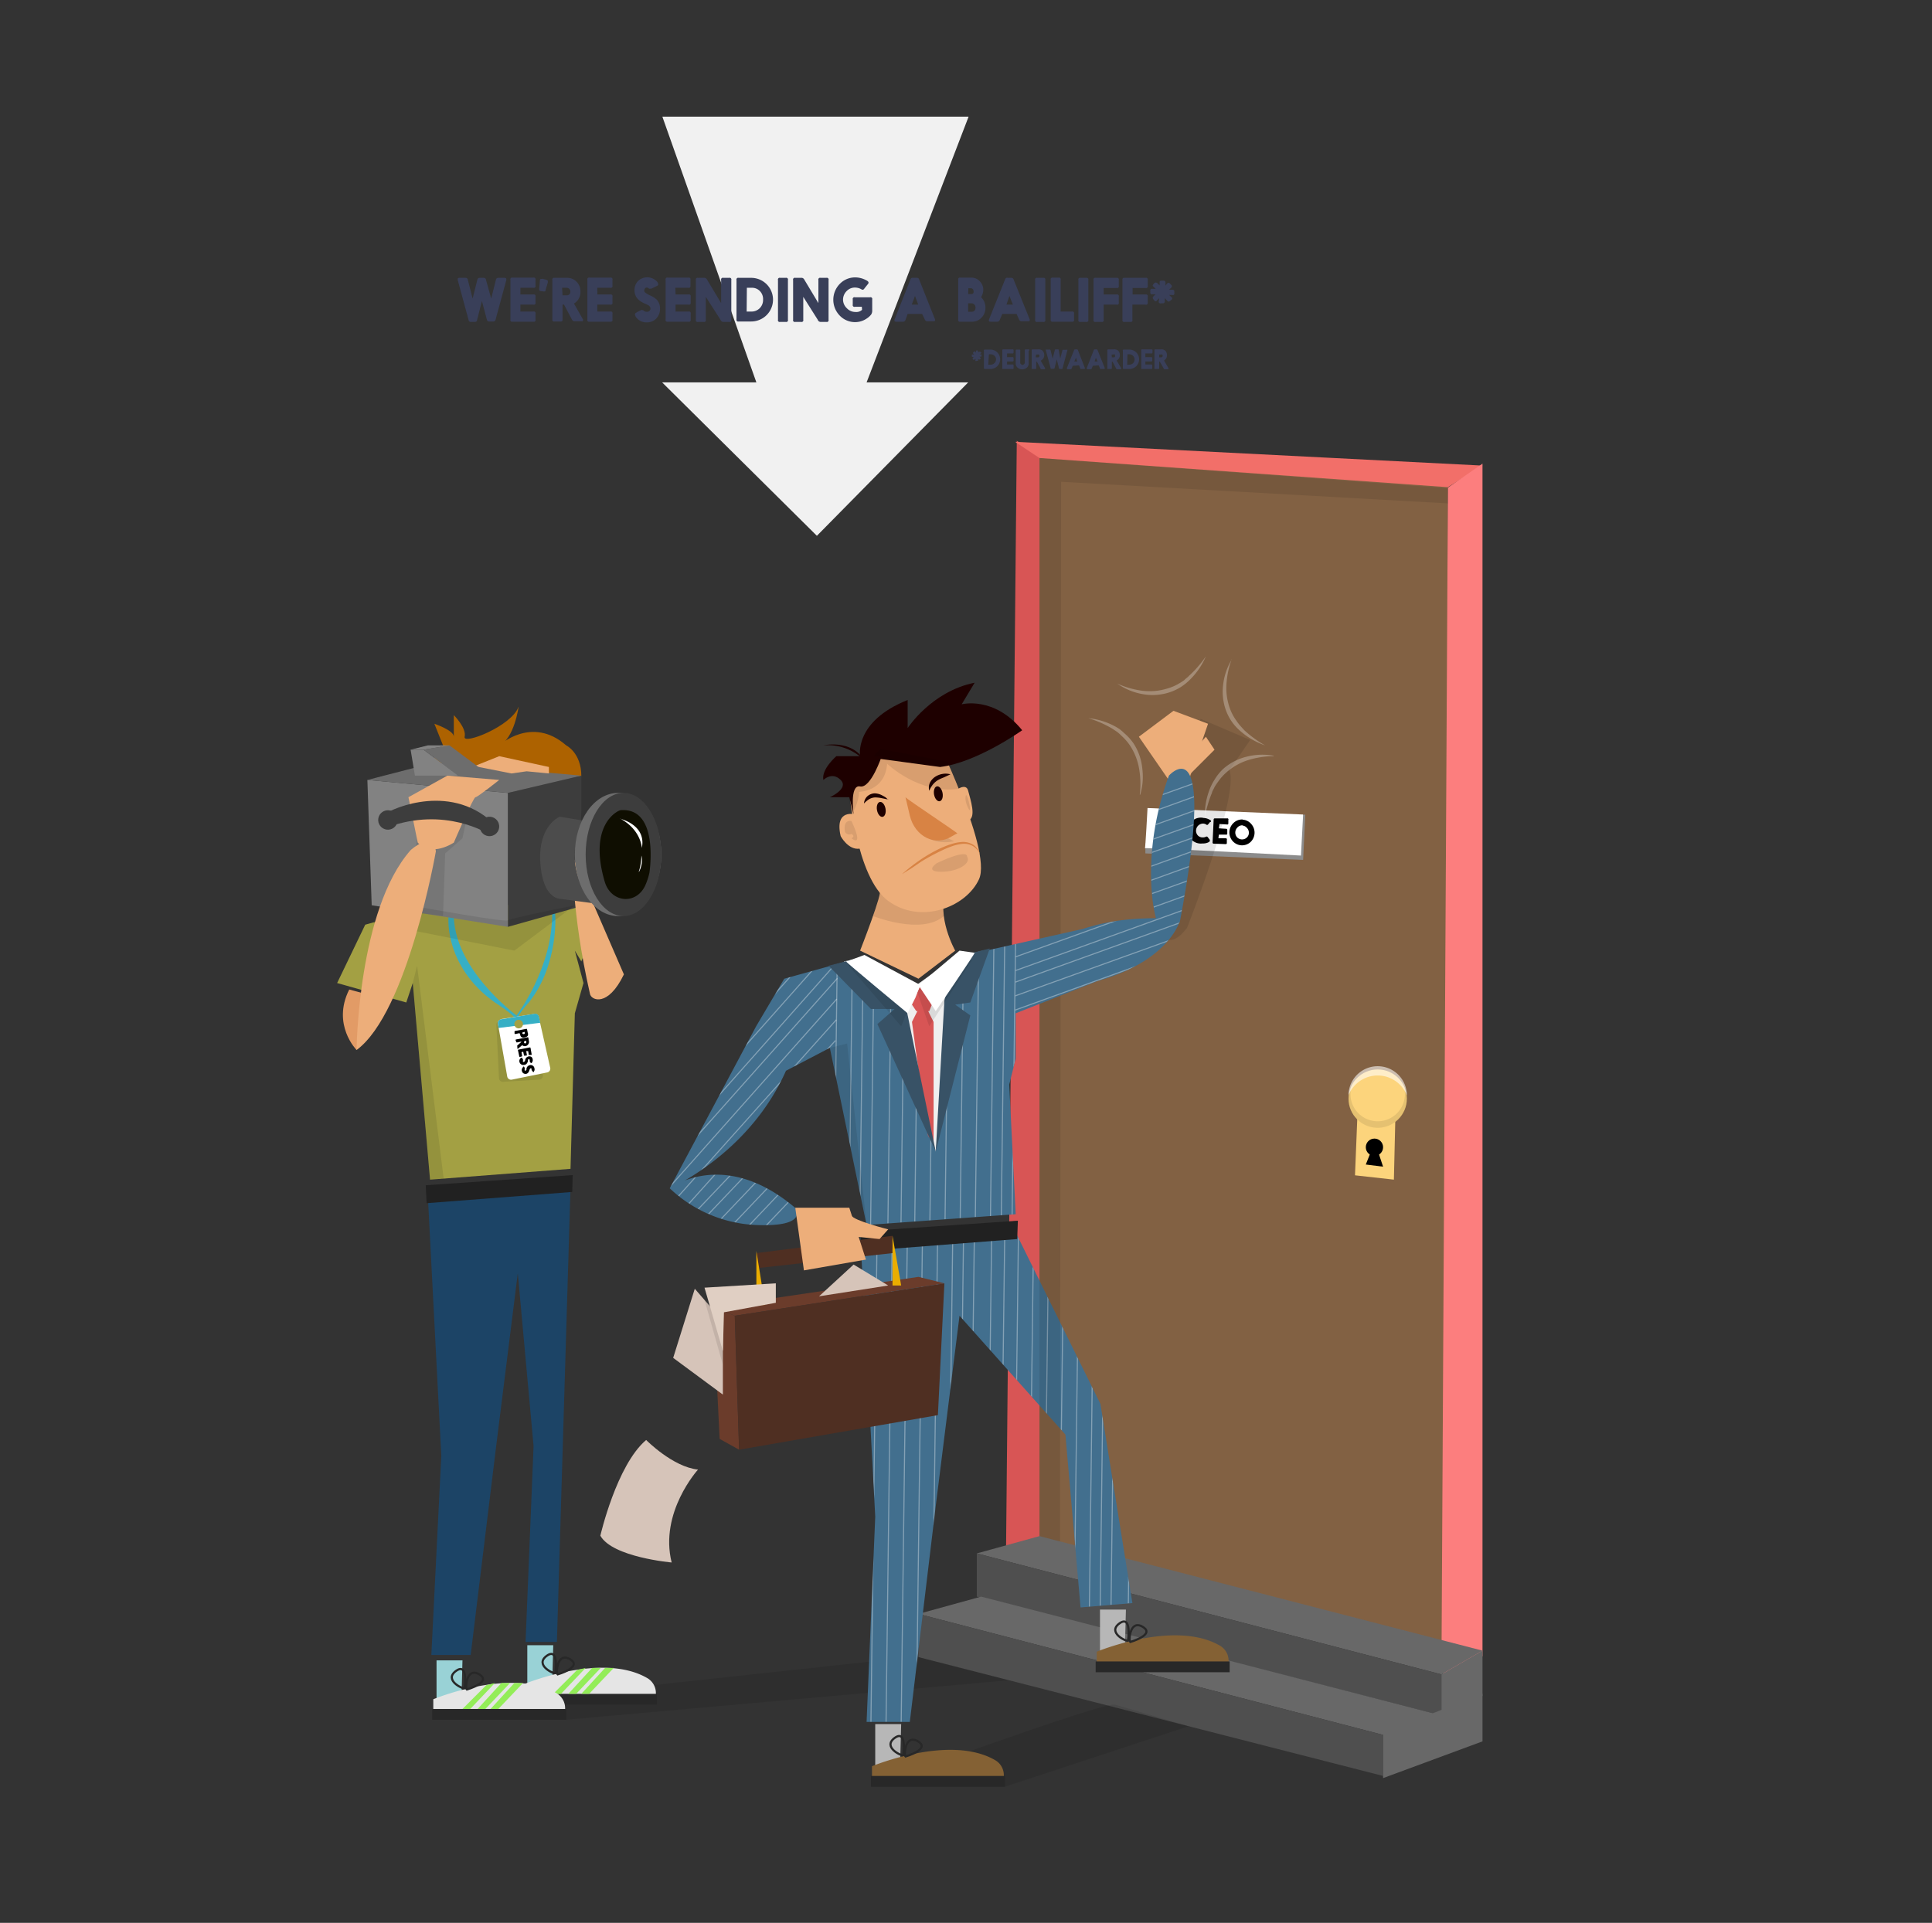 <svg id="Layer_1" data-name="Layer 1" xmlns="http://www.w3.org/2000/svg" viewBox="0 0 894 890"><rect x="0" y="0" width="894" height="890" fill="#333333" stroke="none"/><defs><style>.cls-1{fill:#426f8e;}.cls-14,.cls-2{fill:none;}.cls-2{clip-rule:evenodd;}.cls-3{fill:#edae7a;}.cls-28,.cls-4{fill:#000102;}.cls-4{opacity:0.09;}.cls-5{fill:#d85555;}.cls-6{fill:#826143;}.cls-7{fill:#f26f69;}.cls-8{fill:#fc7e7e;}.cls-9{fill:#686868;}.cls-10{fill:#4f4f4f;}.cls-11{fill:#99d2d6;}.cls-12{fill:#e5e5e5;}.cls-13{fill:#282828;}.cls-14{stroke:#282828;}.cls-14,.cls-22{stroke-miterlimit:10;}.cls-15{fill:#93ed58;}.cls-16{fill:#1e0000;}.cls-17{fill:#b7b7b7;}.cls-18{fill:#846134;}.cls-19{fill:#d88344;}.cls-20{clip-path:url(#clip-path);}.cls-21{opacity:0.35;}.cls-22{fill:#3b5972;stroke:#fff;stroke-width:0.5px;}.cls-23{fill:#212121;}.cls-24{opacity:0.27;}.cls-25,.cls-47{fill:#fff;}.cls-26{fill:#8c8c8c;}.cls-27{fill:#4f2f22;}.cls-28{opacity:0.1;}.cls-29{clip-path:url(#clip-path-2);}.cls-30{fill:#6b3c2b;}.cls-31{fill:#ad6200;}.cls-32{fill:#a3a043;}.cls-33{fill:#36afc5;}.cls-34{fill:#eaad00;}.cls-35{fill:#3d3d3d;}.cls-36{fill:#828282;}.cls-37{fill:#efefef;}.cls-38{fill:#385266;}.cls-39{fill:#6d6d6d;}.cls-40{fill:#4c4c4c;}.cls-41{fill:#e29b66;}.cls-42{fill:#d6c4b9;}.cls-43{fill:#e0cfc3;}.cls-44{fill:#1c4466;}.cls-45{fill:#0f0e01;}.cls-46{fill:#fcd47c;}.cls-47{opacity:0.58;}.cls-48{clip-path:url(#clip-path-3);}.cls-49{fill:#f1f1f1;}.cls-50{fill:#393f59;}</style><clipPath id="clip-path"><path class="cls-1" d="M398 570l7 132-4 95h20l12-100 11-88 49 55 7 80 24-2-14.8-92.2-41-83L398 570z"/></clipPath><clipPath id="clip-path-2"><path class="cls-1" d="M546 427h-.3c-1.5 4-9 19-37.7 27l-38 15v21l-3 12 3 60-69 5-17-82-20.3 10.6c-12.5 28.2-35.4 44.2-46.8 50.8 9.5-3.7 28.3-6.6 51 12.6 0 0 7 9-18 8a61.8 61.8 0 0 1-40-17l40-75 13-22 36-10 26 13 18-13 58-13c7-2.2 16.8-5 34-5-2.8-10.5-5-36 6-66 0 0 22.7-25.5 5 68z"/></clipPath><clipPath id="clip-path-3"><path class="cls-2" d="M306.4 54h141.8L401 177H448L378 248 306.4 177H350L306.5 54z"/></clipPath></defs><path class="cls-3" d="M438 412c-5 12 4 28 4 28l-17 13-27-13s11-28 9-28"/><path class="cls-4" d="M262 796l213-19-44-11-231 25 62 5z"/><path class="cls-5" d="M481.5 715.8V211.3l-11-7.3-5 516.4 16-4.6z"/><path class="cls-6" d="M481 211.8l189 13.4v537l-189-44V211.8z"/><path class="cls-7" d="M470 204.5l216 11-16 10L481 212l-11-7.3z"/><path class="cls-8" d="M686 214.6v552s-19 10.2-19 7.5l3-548.4z"/><path class="cls-9" d="M481 711l-29 8 215 56 19-11-205-53z"/><path class="cls-10" d="M452 739v-20l215 56v19l-215-55z"/><path class="cls-9" d="M454 739l-29 8 215 56 27-9-213-55z"/><path class="cls-10" d="M425 767v-20l215 56v19l-215-55z"/><path class="cls-9" d="M667 794l19-9v-21l-19 11v19z"/><path class="cls-9" d="M640 823l46-17v-22l-46 18v21z"/><path class="cls-4" d="M407.2 413.3L404 424s22.5 9 32.7 0l-.7-10z"/><path class="cls-3" d="M393 366s3 40 18 51 36 3 42-10c3.3-7-2.7-25.7-9-41-5-12.6-10-23-10-23s-36-7-41 23z"/><path class="cls-11" d="M244 782v-20.5h12l-.5 19.3L244 782z"/><path class="cls-12" d="M242.5 779.5s36-15 57-2.8a8 8 0 0 1 4 6.8v3l-61-2z"/><path class="cls-13" d="M242 784h62v5h-62z"/><path class="cls-14" d="M257 774.4c-.8.5-9.8-3.8-4-8s4 8 4 8zM258 775c-.8-.6-.2-10.6 5.8-7s-5.8 7-5.8 7z"/><path class="cls-15" d="M267 773l-11 11h3.6l11.4-12-4 1zM274 772l-11 12h3.6l11.4-12h-4zM280 772l-11 12h3.6l11.4-12h-4z"/><path class="cls-16" d="M398 350s-3-16 22-26v13s11-17 31-21l-6 10s15-4 28 12c0 0-21 15-38 17z"/><path class="cls-4" d="M394.3 376.7s3.2-5.2 3.2-10.2c0 0 12 0 13-13 0 0 14.7 14.2 33 11.6l-5-12.5-31-6-13 13.3-2 8.7z"/><path class="cls-16" d="M398 350h-11s-7 6-6 11c0 0 4-4 8 0s-5 8-5 8h9l2 8s-2-14 3-13 10-14 10-14"/><path class="cls-3" d="M396 377s-10-3-7 10c0 0 3.5 6.6 8.8 5.8S396 377 396 377zM442 366s5-4 6 0 4 12.5 0 13.8-6-13.8-6-13.8z"/><path class="cls-4" d="M441.5 389.4s-13.7 3.3-17-8.5z"/><path class="cls-17" d="M509 765.6V745h12l-.5 19.3-11.5 1.3z"/><path class="cls-18" d="M507.5 764.5s36-15 57-2.8a8 8 0 0 1 4 6.8v3l-61-2z"/><path class="cls-13" d="M507 769h62v5h-62z"/><path class="cls-14" d="M522 759.4c-.8.5-9.8-3.8-4-8s4 8 4 8zM523 760c-.8-.6-.2-10.6 5.8-7s-5.8 7-5.8 7z"/><path class="cls-4" d="M516 789c-4-2-113 38-113 38h62l85-28z"/><path class="cls-17" d="M405 818.6V798h12l-.5 19.3-11.5 1.3z"/><path class="cls-18" d="M403.5 817.5s36-15 57-2.8a8 8 0 0 1 4 6.8v3l-61-2z"/><path class="cls-13" d="M403 822h62v5h-62z"/><path class="cls-14" d="M418 812.4c-.8.5-9.8-3.8-4-8s4 8 4 8zM419 813c-.8-.6-.2-10.6 5.8-7s-5.8 7-5.8 7z"/><ellipse class="cls-16" cx="407.8" cy="374.6" rx="2" ry="3.5" transform="rotate(-10.55 407.965 374.707)"/><ellipse class="cls-16" cx="434.2" cy="367.4" rx="2" ry="3.5" transform="rotate(-10.55 434.25 367.467)"/><path class="cls-19" d="M419 369c1 1.2 25 17 24 16.8-.3 0-1 .4-2.4 1.2-7.6 5-17.2.4-19.6-9.5z"/><path class="cls-11" d="M202 789v-20.5h12l-.5 19.3L202 789z"/><path class="cls-12" d="M200.5 786.5s36-15 57-2.8a8 8 0 0 1 4 6.8v3l-61-2z"/><path class="cls-13" d="M200 791h62v5h-62z"/><path class="cls-14" d="M215 781.4c-.8.5-9.8-3.8-4-8s4 8 4 8zM216 782c-.8-.6-.2-10.6 5.8-7s-5.8 7-5.8 7z"/><path class="cls-1" d="M398 570l7 132-4 95h20l12-100 11-88 49 55 7 80 24-2-14.8-92.2-41-83L398 570z"/><g class="cls-20"><g class="cls-21"><path class="cls-22" d="M465 565.2L462 802M459 561l-3 236.8M451 561l-3 236.8M446 561l-3 236.8M441 561l-3 236.8M434 561l-3 236.8M427 561l-3 236.8M420 561l-3 236.8M413 561l-3 236.8M406 561l-3 236.8"/></g><g class="cls-21"><path class="cls-22" d="M531 517.2L528 756M525 513l-3 238.8M517 513l-3 238.8M512 513l-3 238.8M507 513l-3 238.8M500 513l-3 238.8M493 513l-3 238.8M486 513l-3 238.8M479 513l-3 238.8M472 513l-3 238.8"/></g></g><path class="cls-23" d="M398 570l73-5-.3 8.5-72.2 5.6-.5-9z"/><path class="cls-24 cls-25" d="M527.4 367.8a41.3 41.3 0 0 0-.3-12 28 28 0 0 0-4.2-10.7 23 23 0 0 0-3.7-4.3 29 29 0 0 0-2.2-2l-2.4-1.6a50.6 50.6 0 0 0-11-4.8 33.2 33.2 0 0 1 11.8 3.5 27 27 0 0 1 2.7 1.6 31 31 0 0 1 2.3 2 23.8 23.8 0 0 1 4.2 4.7 25.8 25.8 0 0 1 4 11.7 29.2 29.2 0 0 1-1 12z"/><path class="cls-4" d="M481 212l189 14v7l-179-10-.5 490.5-9.5-2.5V212z"/><path class="cls-26" d="M604 377l-1 21-73-3v-4.7l74-13.3z"/><path class="cls-25" d="M531 374l72 3-1 19s-72.4-3.8-72.2-3.4S531 374 531 374z"/><path d="M560 380.4l-1 1.2a.6.6 0 0 1-.3.2.5.5 0 0 1-.3 0 3 3 0 0 0-1.6-.6 3.3 3.3 0 0 0-2.6 5.4 3 3 0 0 0 2.3 1 3.2 3.2 0 0 0 1.7-.4.6.6 0 0 1 .2 0 .6.6 0 0 1 .4.2l1 1.3a.6.6 0 0 1 0 .4.6.6 0 0 1-.2.5 4.3 4.3 0 0 1-1 .5 6 6 0 0 1-2.2.3 6 6 0 1 1 .6-11.8 5.8 5.8 0 0 1 2.7.8c.5.2.7.5.7.7a.6.6 0 0 1-.3.4zM564 383.4l3.4.2a.5.5 0 0 1 .5.5v1.7a.5.5 0 0 1-.7.5H564l-.2 1.7h3.4a.5.5 0 0 1 .5.7v1.5a.5.5 0 0 1-.6.5l-5.5-.2a.5.5 0 0 1-.5-.6l.5-10.6a.5.5 0 0 1 .6-.5h5.6a.5.5 0 0 1 .6.7v1.6a.5.5 0 0 1-.7.5l-3.4-.2zM575 379.4a5.6 5.6 0 0 1 4 2 6 6 0 0 1-.3 8.3 5.8 5.8 0 0 1-8.3-.4 6 6 0 0 1 .4-8.4 5.7 5.7 0 0 1 4.3-1.6zm0 2.6a3 3 0 0 0-2.4 1 3.3 3.3 0 0 0-.2 4.5 3.2 3.2 0 0 0 4.5.2 3 3 0 0 0 1-2.2 3.2 3.2 0 0 0-1-2.4 3 3 0 0 0-2-1z"/><path class="cls-27" d="M350 580l63-8v8l-63 7v-7z"/><path class="cls-28" d="M549.2 429.7s24.4-61.6 19.7-73.2l9.6-14-23-9.8-17 100.8s3.5 5.4 10.6-3.8z"/><path class="cls-16" d="M411 370a13.2 13.2 0 0 1-1.7-.3l-1.5-.3a14.5 14.5 0 0 0-3-.3 6 6 0 0 0-2.6.8 11.2 11.2 0 0 0-2.4 2 5 5 0 0 1 1.4-3.2 5.4 5.4 0 0 1 3.5-1.5 7.7 7.7 0 0 1 3.6 1 15.3 15.3 0 0 1 1.4.8 11.4 11.4 0 0 1 1.3 1.2zM439.8 358.4l-3 1.4a20.5 20.5 0 0 0-3 1.4 10.3 10.3 0 0 0-2.2 2 12.7 12.7 0 0 0-1.6 2.8 5.4 5.4 0 0 1 .3-3.7 7 7 0 0 1 2.5-2.8 9 9 0 0 1 3.4-1.3 8 8 0 0 1 3.6.2z"/><path class="cls-3" d="M547 370l-20-29 16-12 16 6-12 35z"/><path class="cls-1" d="M546 427h-.3c-1.5 4-9 19-37.7 27l-38 15v21l-3 12 3 60-69 5-17-82-20.3 10.6c-12.5 28.2-35.4 44.2-46.8 50.8 9.5-3.7 28.3-6.6 51 12.6 0 0 7 9-18 8a61.8 61.8 0 0 1-40-17l40-75 13-22 36-10 26 13 18-13 58-13c7-2.2 16.8-5 34-5-2.8-10.5-5-36 6-66 0 0 22.7-25.5 5 68z"/><g class="cls-29"><g class="cls-21"><path class="cls-22" d="M419 402.2L416 639M413 398l-3 236.8M405 398l-3 236.8M400 398l-3 236.8M395 398l-3 236.8M388 398l-3 236.8"/></g><g class="cls-21"><path class="cls-22" d="M471 350l-3 238.8M466 350l-3 238.8M461 350l-3 238.8M454 350l-3 238.8M447 350l-3 238.8M440 350l-3 238.8M433 350l-3 238.8M426 350l-3 238.8M581.3 420.8L469.6 461M579 415.2l-109.5 39.5M583.5 426.4l-114 41.2M585.6 432l-103.3 37M587.8 437.5l-103.3 37M590 443l-103.4 37.2M568.5 388l-103.3 37.3M566.4 382.6l-103.4 37M570.7 393.7L467.4 431M573 399.3l-103.4 37M568.5 363l-103.3 37.3M566.4 357.6l-103.4 37M570.7 368.7L467.4 406M573 374.3l-103.4 37M575 405l-105.4 38M577.3 410.5l-107.6 38.8M387.2 462.4l-88 99M387.5 452.8l-91.6 103M387 472L302 567M386.6 481.6L314 562.4M351 530.3l-39 41M357 531.3l-39 41M364 532.3l-39 41M370 534.3l-39 41M376 536.3l-39 41M383 537.3l-39 41M351.6 450.3L278.2 532M356 454L283 536M367.8 449.7l-80.5 90M381 443.4l-90.6 102M385 448l-91.4 103"/></g></g><path class="cls-3" d="M368 559h25l7.7 24-28.7 5-4-29z"/><path class="cls-30" d="M340 609l97-15-12-3-95 14 10 4z"/><path class="cls-30" d="M330 605l3 61 9 5-2-62-10-4z"/><path class="cls-31" d="M205 345l-4-10s9 3 9 6v-10s6 6 5 10 22-5 25-14c0 0-2 15-9 18 0 0 15-14 31 0 0 0 7 3.4 7 14.2 0 0-88 8.8-64-14.2z"/><path class="cls-27" d="M342 671l92-16 3-61-97 15 2 62z"/><path class="cls-32" d="M195 420.6l-26 7.4-13 27 32 9 3-9 8 91 65-5 2-72 4-14-4-15 3 5 8-19.7-6-8-76 3.3z"/><path class="cls-33" d="M256.7 422c.6 1 1.7 25-12 42 0 0-4.6 5-5.7 8v-2s17-22 16.5-48z"/><path class="cls-34" d="M413 595v-23l4 23h-4zM350 604v-25l4 25h-4z"/><path class="cls-35" d="M269 375.6V359l-34 8v62l32-9 2-44.4z"/><path class="cls-33" d="M208 422c-1 1-3 25 21 42 0 0 8 5 10 8v-2s-30-22-29-48z"/><path class="cls-36" d="M170 361l65 6v62l-63-10-2-58z"/><path class="cls-37" d="M390.5 445l9.5-2 24 13 18-13 13-3-13 17-9 76-18-54v-12l-24.5-22z"/><path class="cls-5" d="M423.8 461.4L422 465l2 3h6l2-5-6-7.7-2.2 6z"/><path class="cls-5" d="M429.5 525.8c-.5.2-7.5-52.8-7.5-52.8l3-6h4l3 6v56z"/><path class="cls-38" d="M399 443l-15.6 4 19.6 20h11l-8 7 27 59-14-68-20-22zM433 533l4-70 5-20 16-4-9 25-7 1 7 5-16 63z"/><path class="cls-39" d="M269 359l-68-6-31 8 65 6 34-8z"/><path class="cls-4" d="M394 380s-4-1-3 5a2.2 2.2 0 0 0 3 1s2 1 0 2c0 0 6 5 0-8zM391 445l26 30 8-19-34-11z"/><path class="cls-4" d="M424 458l6 17 20-31-26 14z"/><path class="cls-3" d="M273 460c.5 3 8.3 6.4 15.7-9L265 396.3s-.7 25.6 8 63.7z"/><path class="cls-40" d="M271 380l-12-2s-10 4-9 21 9 17 9 17l15 2s-16-19-3-38z"/><path class="cls-25" d="M426 456l-6 13s-29-24-28.5-24 8.5-3 8.5-3z"/><path class="cls-25" d="M425 456l8 12s18.4-27 18-27l-7-1z"/><path class="cls-4" d="M172.4 427l22.6-7s39 7 40 6 31-7 31-7l-28 21z"/><ellipse class="cls-39" cx="286" cy="395.5" rx="20" ry="28.5"/><ellipse class="cls-35" cx="288.5" cy="395.5" rx="17.5" ry="28.5"/><path class="cls-41" d="M180 463l-15 23s-11.6-11.7-3.4-28z"/><path class="cls-4" d="M195 422.8l10 1.2 1-29 8-7 4-19-23 2-6 51.2 6 .6z"/><path class="cls-3" d="M165 486s.6-64.8 25-92.5c0 0 10.3-9.4 11.7.5 0 0-13 74.6-36.7 92z"/><path class="cls-3" d="M193.3 390l-4.3-21 18-10 24 2s-10 8-11 8-10 21-10 21-10.3 7-16.7 0zM219.5 354.6L231 350l23 5v3l-10.3-1-7 1-17.2-3.4z"/><path class="cls-4" d="M384 485l8-2 9 84-17-82z"/><path class="cls-24 cls-25" d="M517 316.4a40.8 40.8 0 0 0 11.5 3.3 27.6 27.6 0 0 0 11.6-1 22.7 22.7 0 0 0 5.4-2.3 28 28 0 0 0 2.5-1.6c.6-.7 1.5-1.2 2.2-2a51.2 51.2 0 0 0 7.8-9 33.5 33.5 0 0 1-6.8 10.2 25.4 25.4 0 0 1-4.8 4 23.6 23.6 0 0 1-5.7 2.6 25.5 25.5 0 0 1-12.4.6 29 29 0 0 1-11.3-4.8zM570 305a40.8 40.8 0 0 0-2.5 12 27.6 27.6 0 0 0 1.8 11.4 22.8 22.8 0 0 0 2.7 5 28 28 0 0 0 1.8 2.4l2 2.2a51.2 51.2 0 0 0 9.6 7 33.5 33.5 0 0 1-10.7-6 25.4 25.4 0 0 1-4.3-4.4 23.6 23.6 0 0 1-3-5.5 25.5 25.5 0 0 1-1.4-12.3 29 29 0 0 1 4-11.6zM589.4 350a40.8 40.8 0 0 0-11.8 1.8 27.6 27.6 0 0 0-10.2 5.8 22.7 22.7 0 0 0-3.8 4.3 28 28 0 0 0-1.6 2.4c-.4 1-1 1.7-1.2 2.7a51.2 51.2 0 0 0-3.3 11.6 33.5 33.5 0 0 1 1.8-12 25.4 25.4 0 0 1 2.7-5.7 23.6 23.6 0 0 1 4-5 25.5 25.5 0 0 1 11-5.7 29 29 0 0 1 12.4-.4z"/><path class="cls-42" d="M334.5 611.5v34l-23-17 10-32 13 15z"/><path class="cls-4" d="M326 601.7l8.5 30v-10L329 605l-3-3.3z"/><path class="cls-43" d="M334.5 625.3L326 596l33-2v9l-24 4.4-.5 18z"/><path class="cls-42" d="M379 600l32-5-16-9.7-16 14.7zM299 666.5s12.3 12.5 24 13.7c0 0-18 19.8-12.2 43 0 0-27.4-2.4-33-12.4 0 0 7.5-32.7 21.2-44.3z"/><path class="cls-3" d="M394 562.6c1 2.4 17 6.4 17 6.4l-4 4.5-15-1.5z"/><path class="cls-44" d="M198 554l6.2 119.8-4.6 92.2h18.2l11.8-96.7 10-80 7.3 80-3.7 90.7h14.5l6.3-210.5-66 4.5z"/><path class="cls-23" d="M197 548.6l68-4.7-.2 7.8-67.4 5.2-.4-8.4z"/><path class="cls-45" d="M287.2 375c-1 0-15.2 6.3-7.4 33 2.8 9.8 14.4 11 18.7 2a30.3 30.3 0 0 0 2-6s4.8-30.4-13.3-29z"/><path class="cls-25" d="M287 379s12.2 2.7 10 13.5c0 0-.3-8.4-10-13.6zM296.8 396a27.4 27.4 0 0 1-1 6.8c-1 2.7 2.2-2.6 1-6.8z"/><path class="cls-19" d="M417.5 404.5a81.7 81.7 0 0 1 8.3-6.5 68.2 68.2 0 0 1 9.2-5.3c3.2-1.4 6.6-2.8 10.3-3a9 9 0 0 1 5.2 1.4 7.7 7.7 0 0 1 3 4.5 7.8 7.8 0 0 0-3.3-4 8.4 8.4 0 0 0-5-1 20.7 20.7 0 0 0-5 1.2 42.6 42.6 0 0 0-4.7 2 94.7 94.7 0 0 0-9.2 5l-4.4 3-4.5 2.8z"/><path class="cls-4" d="M447.5 396.5s1-4-14 3c0 0-6 4 2 4s14-4 12-7zM447 368s-1 2 1 6 0-6-1-6z"/><path class="cls-16" d="M381 345s13-3 19 7a23.7 23.7 0 0 0-19-7z"/><path class="cls-46" d="M646 503.6l-1 42.4-18-2 1.6-39.6z"/><circle class="cls-46" cx="637.5" cy="508.5" r="13.5"/><path class="cls-4" d="M651 508.5a13.5 13.5 0 0 1-27 0 13.2 13.2 0 0 1 1-5 11.5 11.5 0 0 0 0 1.3 12.6 12.6 0 1 0 25 0 11.5 11.5 0 0 0 0-1.4 13.2 13.2 0 0 1 1 5z"/><path class="cls-47" d="M651 507a14.5 14.5 0 0 0-27 0 13.5 13.5 0 0 1 27 0z"/><path class="cls-3" d="M551 358l11-11-4-6-8 9 1 8z"/><path d="M632 539l8 1-2-6h-4l-2 5z"/><circle cx="636" cy="531" r="4"/><path class="cls-36" d="M192 359l-2-12h6l16 12h-20z"/><path class="cls-39" d="M212 359l10.7-3-14.7-11-12 2 16 12z"/><path class="cls-36" d="M208 345h-10l-8 2h6l12-2z"/><path class="cls-35" d="M178 377c0-1 27-15 48 2v7s-20-13-47-3z"/><circle class="cls-35" cx="179.5" cy="379.5" r="4.5" transform="rotate(-82.48 179.516 379.516)"/><path class="cls-4" d="M231.6 472.5l15.6-.5a1.8 1.8 0 0 1 2 1.7l2 24a1.8 1.8 0 0 1-1.6 2l-16.7 1a1.8 1.8 0 0 1-2-1.6l-1.2-24.6a1.8 1.8 0 0 1 1.8-2z"/><circle class="cls-35" cx="226.5" cy="382.5" r="4.5" transform="rotate(-82.48 226.517 382.512)"/><path class="cls-15" d="M225 780l-11 11h3.6l11.4-12-4 1zM232 779l-11 12h3.6l11.4-12h-4zM238 779l-11 12h3.6l11.4-12h-4z"/><path class="cls-4" d="M191 455l2-8 12.3 98.5-6.3.5-8-91z"/><path class="cls-25" d="M231.8 471.7l15.5-2.4a1.8 1.8 0 0 1 2 1.4l5.3 23.5a1.8 1.8 0 0 1-1.5 2.2l-16.2 3.3a1.8 1.8 0 0 1-2.2-1.5l-4.3-24.4a1.8 1.8 0 0 1 1.5-2z"/><path d="M240.4 478.2l-2 .4a.3.3 0 0 1-.3-.3v-.7a.3.3 0 0 1 .2-.4l5.3-1a.3.3 0 0 1 .3.3l.3 1.5a1.7 1.7 0 0 1 0 1.4 1.8 1.8 0 0 1-1.3.7 2 2 0 0 1-1.5 0 1.7 1.7 0 0 1-.7-1.3zm1.3-.3v.4a.4.4 0 0 0 .4.3.6.6 0 0 0 .4 0 .5.5 0 0 0 .3-.2.4.4 0 0 0 0-.3v-.5zM241.7 483.7l-2 1.7h-.3v-1a.4.4 0 0 1 0-.5l1.8-1.6v-.2l-2 .4a.3.3 0 0 1-.3-.2l-.3-.8a.3.3 0 0 1 .3-.4l5.3-1a.3.3 0 0 1 .3.3l.3 1.7a1.8 1.8 0 0 1-.4 1.3 2 2 0 0 1-1.2.8 1.8 1.8 0 0 1-1.7-.6zm.8-1.7v.5a.5.5 0 0 0 .3.4.5.5 0 0 0 .4 0 .5.5 0 0 0 .3-.3.5.5 0 0 0 0-.4v-.5zM243.5 486.5l.3 1.8a.3.3 0 0 1-.2.3h-.8a.3.3 0 0 1-.3 0l-.4-1.8-.8.2.3 1.7a.3.3 0 0 1-.2.3l-.8.2a.3.3 0 0 1-.3-.2l-.6-2.8a.3.3 0 0 1 .3-.4l5.2-1a.3.3 0 0 1 .3.3l.5 2.8a.3.3 0 0 1-.2.4h-.8a.3.3 0 0 1-.3 0l-.3-1.8zM241.7 489.8l.3.6a.4.4 0 0 1 0 .4.6.6 0 0 0 0 .4.5.5 0 0 0 0 .3.4.4 0 0 0 .4 0 .5.5 0 0 0 .4-.3 3 3 0 0 0 .2-.4 2 2 0 0 1 1.5-1.8 1.8 1.8 0 0 1 1.4.2 1.7 1.7 0 0 1 .6 1.2 1.7 1.7 0 0 1-.3 1.3c0 .2-.3.3-.3.3a.3.3 0 0 1-.3 0l-.5-.8a.3.3 0 0 1 0-.3.4.4 0 0 0 0-.4.3.3 0 0 0-.2-.2.4.4 0 0 0-.3 0 .4.4 0 0 0-.3.2 4.3 4.3 0 0 0 0 .5v.2a3.6 3.6 0 0 1-.5 1 1.7 1.7 0 0 1-1.3.7 1.8 1.8 0 0 1-1.4-.3 1.7 1.7 0 0 1-.7-1 1.7 1.7 0 0 1 .4-1.7.8.8 0 0 1 .4-.3.3.3 0 0 1 .3 0zM242.4 493.7l.4.5a.4.4 0 0 1 0 .2.4.4 0 0 1 0 .2.6.6 0 0 0 0 .5.5.5 0 0 0 0 .4.4.4 0 0 0 .4 0 .5.5 0 0 0 .4-.3 3 3 0 0 0 0-.4 2 2 0 0 1 1.6-1.8 1.8 1.8 0 0 1 1.4.3 1.7 1.7 0 0 1 .7 1.2 1.7 1.7 0 0 1-.2 1.4c0 .2-.2.3-.3.3a.3.3 0 0 1-.3-.3l-.5-.6a.3.3 0 0 1 0-.3.3.3 0 0 0 0-.2.3.3 0 0 0-.3-.3.4.4 0 0 0-.2 0 .4.4 0 0 0-.3.3 4.3 4.3 0 0 0-.2.4 3.5 3.5 0 0 1-.4 1 1.7 1.7 0 0 1-1 .8 1.8 1.8 0 0 1-1.5-.3 1.7 1.7 0 0 1-.6-1 1.7 1.7 0 0 1 .4-1.6.8.8 0 0 1 .3-.4.3.3 0 0 1 .4 0z"/><path class="cls-33" d="M250 473.4l-19.3 2.4-.3-2a1.8 1.8 0 0 1 1.4-2l15.6-2.6a1.8 1.8 0 0 1 2 1.5z"/><circle class="cls-32" cx="240" cy="474" r="2"/><path class="cls-48 cls-49" d="M301.4 49h151.8v204H301.4z"/><path class="cls-50" d="M227.3 138.2l2.2-8.8a1 1 0 0 1 1-.8h3q.8 0 .8.7a1.5 1.5 0 0 1 0 .3l-5 18.4a1 1 0 0 1-1 .8h-2a1 1 0 0 1-1-.8l-2.3-8.7-2.2 8.7a1 1 0 0 1-1 1h-2a1 1 0 0 1-1-1l-5-18.4a1.7 1.7 0 0 1 0-.4q0-.6.7-.6h3a1 1 0 0 1 1 1l2.2 8.6 2.2-8.8a1 1 0 0 1 1-.8h2a1 1 0 0 1 1 1zM240.8 136.3h6a.8.8 0 0 1 1 1v2.7a.8.8 0 0 1-1 1h-6v3.2h6a.8.8 0 0 1 1 1v2.7a.8.8 0 0 1-1 1h-9.6a.8.8 0 0 1-1-1v-18.4a.8.8 0 0 1 1-1h9.6a.8.8 0 0 1 1 1v2.7a.8.8 0 0 1-1 1h-6zM251 129l1.8.5q.8.2.7.8a1.6 1.6 0 0 1 0 .4l-1 3.4q0 .8-.6.8h-.4l-1.3-.2q-.7 0-.7-.8a1.6 1.6 0 0 1 0-.2l.3-3.6q0-1 .6-1a2 2 0 0 1 .4 0zM265.6 140.5l4.2 7.4a1 1 0 0 1 0 .3q0 .5-.5.5H266a1.3 1.3 0 0 1-1.3-.7l-3.7-7h-.7v6.8a.8.8 0 0 1-1 1h-2.7a.8.8 0 0 1-1-1v-18.2a.8.8 0 0 1 1-1h5.7a6 6 0 0 1 4.5 1.8 6.3 6.3 0 0 1 1.8 4.6 6.2 6.2 0 0 1-3 5.5zm-5.3-3.8h2a1.7 1.7 0 0 0 1.2-.5 1.7 1.7 0 0 0 .4-1.3 1.6 1.6 0 0 0-.5-1.2 1.7 1.7 0 0 0-1.3-.5h-2zM276.4 136.3h6a.8.8 0 0 1 1 1v2.7a.8.8 0 0 1-1 1h-6v3.2h6a.8.8 0 0 1 1 1v2.7a.8.8 0 0 1-1 1h-9.6a.8.8 0 0 1-1-1v-18.4a.8.8 0 0 1 1-1h9.6a.8.8 0 0 1 1 1v2.7a.8.8 0 0 1-1 1h-6zM294.7 144.5l2-1a1.4 1.4 0 0 1 .5 0 1.3 1.3 0 0 1 .8.4 2 2 0 0 0 1.5.4 1.6 1.6 0 0 0 1-.4 1.4 1.4 0 0 0 .5-1 1.8 1.8 0 0 0-1-1.6 11 11 0 0 0-1.4-.7q-5-2-5-6.2a6 6 0 0 1 1.7-4.4 6.2 6.2 0 0 1 8.6.2 2.3 2.3 0 0 1 .7 1.4q0 .5-.7.8l-2.5 1.2a1.4 1.4 0 0 1-.5 0 1 1 0 0 1-.6 0 1.2 1.2 0 0 0-1-.5 1 1 0 0 0-1 .7 1.4 1.4 0 0 0-.2.8 1.4 1.4 0 0 0 .7 1 13.2 13.2 0 0 0 1.3.8l.4.2a12 12 0 0 1 3.3 2 5.7 5.7 0 0 1 1.6 4.3 6.2 6.2 0 0 1-1.8 4.6 5.7 5.7 0 0 1-4.2 1.7 5.8 5.8 0 0 1-5-2.3 3 3 0 0 1-.6-1.4q0-.5.7-.8zM312.6 136.3h6a.8.8 0 0 1 1 1v2.7a.8.8 0 0 1-1 1h-6v3.2h6a.8.8 0 0 1 1 1v2.7a.8.8 0 0 1-1 1H309a.8.8 0 0 1-1-1v-18.4a.8.8 0 0 1 1-1h9.5a.8.8 0 0 1 1 1v2.7a.8.8 0 0 1-1 1h-6zM326.6 137.4V148a.8.8 0 0 1-1 1H323a.8.8 0 0 1-1-1v-18.4a.8.8 0 0 1 1-1h2.7a1.4 1.4 0 0 1 1.4.7l6.6 11v-10.7a.8.8 0 0 1 1-1h2.7a.8.8 0 0 1 1 1V148a.8.8 0 0 1-1 1h-2.7a1.4 1.4 0 0 1-1.3-1zM340.8 148v-18.4a.8.8 0 0 1 1-1h5.8a10 10 0 0 1 0 20.2h-5.8a.8.8 0 0 1-1-1zm4.7-3.8h2a5.3 5.3 0 0 0 4-1.5 5.4 5.4 0 0 0 1.6-4 5.3 5.3 0 0 0-1.5-4 5 5 0 0 0-3.8-1.5h-2.2zM361 128.6h2.6a.8.8 0 0 1 1 1V148a.8.8 0 0 1-1 1H361a.8.8 0 0 1-1-1v-18.4a.8.8 0 0 1 1-1zM371.7 137.4V148a.8.8 0 0 1-1 1H368a.8.8 0 0 1-1-1v-18.4a.8.8 0 0 1 1-1h2.7a1.4 1.4 0 0 1 1.4.7l6.6 11v-10.7a.8.8 0 0 1 1-1h2.7a.8.8 0 0 1 1 1V148a.8.8 0 0 1-1 1h-2.7a1.4 1.4 0 0 1-1.3-1zM398.8 142h-3.2a.8.8 0 0 1-1-1v-2.4a.8.8 0 0 1 1-1h7a.8.8 0 0 1 1 1v5a3.3 3.3 0 0 1-.5 2 8.4 8.4 0 0 1-2 1.8 9.5 9.5 0 0 1-5.3 1.7 9.8 9.8 0 0 1-7.2-3 10.5 10.5 0 0 1 0-14.7 9.8 9.8 0 0 1 7.2-3 10.7 10.7 0 0 1 4.8 1.2q1.3.6 1.3 1.2a1 1 0 0 1-.3.7l-1.6 2a1 1 0 0 1-1 .6 1 1 0 0 1-.4-.2 6 6 0 0 0-3-.8 5.2 5.2 0 0 0-3.8 1.6 5.6 5.6 0 0 0-1.7 4 5.5 5.5 0 0 0 1.8 4 5.4 5.4 0 0 0 4 1.7 3.8 3.8 0 0 0 3-1zM420 145.3l-1 2.8a1.2 1.2 0 0 1-1.3.8h-3q-.8 0-.8-.5a1 1 0 0 1 0-.4l7.4-18.7a1 1 0 0 1 1.2-.7h1.6a1 1 0 0 1 1.2.7l7.4 18.6a1 1 0 0 1 0 .3q0 .5-.7.5h-3a1.2 1.2 0 0 1-1-.7l-1.3-2.7zm3.4-8.3l-1.5 4h3zM454 137.6a6.4 6.4 0 0 1 2 4.8 6.3 6.3 0 0 1-1.7 4.5 6 6 0 0 1-4.5 2h-5.4a.8.8 0 0 1-1-1v-18.4a.8.8 0 0 1 1-1h5.2a5.2 5.2 0 0 1 3.7 1.6 5.6 5.6 0 0 1 1.7 4 6.7 6.7 0 0 1-1 3.4zm-6-1.5h1.3a1.2 1.2 0 0 0 1-.3 1.3 1.3 0 0 0 .2-1 1.4 1.4 0 0 0-.4-1 1.3 1.3 0 0 0-1-.4h-1zm0 8.2h1.7a1.6 1.6 0 0 0 1.2-.5 2 2 0 0 0 .5-1.4 2 2 0 0 0-.6-1.5 1.7 1.7 0 0 0-1.3-.5H448zM463.8 145.3l-1.2 2.8a1.2 1.2 0 0 1-1.2.8h-3q-.8 0-.8-.5a1 1 0 0 1 0-.4l7.5-18.7a1 1 0 0 1 1.3-.7h1.6a1 1 0 0 1 1 .7l7.5 18.6a1 1 0 0 1 0 .3q0 .5-.7.5h-3a1.2 1.2 0 0 1-1.2-.7l-1.2-2.7zm3.3-8.3l-1.4 4h3zM480 128.6h2.7a.8.8 0 0 1 1 1V148a.8.8 0 0 1-1 1H480a.8.8 0 0 1-1-1v-18.4a.8.8 0 0 1 1-1zM490.8 144.2h5.2a.8.8 0 0 1 1 1v2.7a.8.8 0 0 1-1 1h-8.8a.8.8 0 0 1-1-1v-18.4a.8.8 0 0 1 1-1h2.6a.8.8 0 0 1 1 1zM500 128.6h2.6a.8.8 0 0 1 1 1V148a.8.8 0 0 1-1 1H500a.8.8 0 0 1-1-1v-18.4a.8.8 0 0 1 1-1zM510.7 141v7a.8.8 0 0 1-1 1H507a.8.8 0 0 1-1-1v-18.4a.8.8 0 0 1 1-1h9.7a.8.8 0 0 1 1 1v2.7a.8.8 0 0 1-1 1h-6v3h6a.8.8 0 0 1 1 1v2.7a.8.8 0 0 1-1 1zM524 141v7a.8.8 0 0 1-1 1h-2.6a.8.8 0 0 1-1-1v-18.4a.8.8 0 0 1 1-1h9.7a.8.8 0 0 1 1 1v2.7a.8.8 0 0 1-1 1h-6v3h6a.8.8 0 0 1 1 1v2.7a.8.8 0 0 1-1 1zM539 138v1.4q0 1-1 1h-.8a.8.8 0 0 1-1-1l.2-1.4-1 1a.7.7 0 0 1-1.3 0l-.4-.5a1 1 0 0 1-.3-.6 1 1 0 0 1 .3-.7l1-1h-1.4a.8.8 0 0 1-1-1v-.5a.8.8 0 0 1 1-1h1.5l-1-1a1 1 0 0 1-.4-.5 1 1 0 0 1 .3-.6l.5-.6a1 1 0 0 1 .8-.2 1 1 0 0 1 .6.3l1 1v-1.5q0-.7.7-.7h1q1 0 1 1v1.3l.8-1a1 1 0 0 1 .7-.3 1 1 0 0 1 .6.4l.6.6a.8.8 0 0 1 0 1.2l-1 1h1.4q1 0 1 .8v.8a.7.7 0 0 1-1 .8h-1.4l1 1a.7.7 0 0 1 0 1.3l-.6.5a1 1 0 0 1-.6.3.8.8 0 0 1-.6-.3zM452.6 166v.6q0 .4-.4.4h-.3a.3.3 0 0 1-.5-.4v-.6l-.5.5a.4.4 0 0 1-.2 0 .4.4 0 0 1-.3 0l-.3-.3a.4.4 0 0 1 0-.2.4.4 0 0 1 0-.3l.5-.5h-.6a.3.3 0 0 1-.3-.3v-.4a.3.3 0 0 1 .4-.4h.7l-.5-.5a.4.4 0 0 1 0-.2.4.4 0 0 1 0-.3l.3-.3a.4.4 0 0 1 .2-.2.4.4 0 0 1 .3.2l.5.4v-.6q0-.4.4-.4h.2q.4 0 .4.4v.6l.4-.4a.4.4 0 0 1 .3 0 .4.4 0 0 1 .3 0l.2.2a.3.3 0 0 1 0 .6l-.5.4h.6q.3 0 .3.4v.4a.3.3 0 0 1-.3.3h-.7l.5.5a.3.3 0 0 1 0 .5l-.3.3a.4.4 0 0 1-.2 0 .4.4 0 0 1-.3 0zM455.3 170.4v-8a.4.4 0 0 1 .4-.6h2.6a4.5 4.5 0 0 1 0 9h-2.6a.4.4 0 0 1-.4-.4zm2-1.6h1a2.4 2.4 0 0 0 1.8-.7 2.4 2.4 0 0 0 .8-1.7 2.4 2.4 0 0 0-.7-1.7 2.3 2.3 0 0 0-1.6-.7h-1zM466 165.3h2.5a.4.4 0 0 1 .5.4v1.2a.4.4 0 0 1-.5.4H466v1.4h2.5a.4.4 0 0 1 .5.4v1.2a.4.4 0 0 1-.5.5h-4.3a.4.4 0 0 1-.4-.6v-8a.4.4 0 0 1 .4-.5h4.3a.4.4 0 0 1 .5.3v1.2a.4.4 0 0 1-.5.4H466zM476 162.3v6a2.5 2.5 0 0 1-1 2 3.3 3.3 0 0 1-4.3-.3 2.4 2.4 0 0 1-.7-1.7v-6a.4.4 0 0 1 .4-.5h1.2a.4.4 0 0 1 .5.5v5.7a.8.8 0 0 0 .4.6 1 1 0 0 0 .7.3 1 1 0 0 0 .7-.4.8.8 0 0 0 .3-.6v-5.7a.4.4 0 0 1 .4-.5h1.2a.4.4 0 0 1 .5.5zM481.6 167l2 3.4a.4.4 0 0 1 0 .2q0 .3-.4.3H482a.6.6 0 0 1-.6-.5l-1.6-3h-.3v3a.4.4 0 0 1-.5.4h-1.2a.4.4 0 0 1-.4-.6v-8a.4.4 0 0 1 .4-.5h2.6a2.7 2.7 0 0 1 2 .6 2.8 2.8 0 0 1 .8 2 2.7 2.7 0 0 1-1.4 2.5zm-2.3-1.6h.8a.7.7 0 0 0 .7-.2.8.8 0 0 0 .2-.5.7.7 0 0 0-.3-.6.8.8 0 0 0-.6 0h-.7zM490.6 166l1-3.8a.4.4 0 0 1 .5-.3h1.4q.4-.2.4 0a.7.7 0 0 1 0 .3l-2.2 8.2a.4.4 0 0 1-.5.4h-.8a.4.4 0 0 1-.4-.5l-1-4-1 4a.4.4 0 0 1-.5.4h-1a.4.4 0 0 1-.4-.5l-2.2-8.2a.8.8 0 0 1 0-.2h1.7a.4.4 0 0 1 .5.2l1 4 1-4a.4.4 0 0 1 .4-.3h1a.4.4 0 0 1 .4.2zM496.4 169.3l-.5 1.2a.5.5 0 0 1-.6.4H494q-.3 0-.3-.4a.5.5 0 0 1 0-.2l3.3-8.2a.5.5 0 0 1 .5-.4h.7a.5.5 0 0 1 .6.4l3.2 8.2a.4.4 0 0 1 0 .2q0 .3-.3.3h-1.3a.5.5 0 0 1-.6-.5l-.5-1.2zm1.5-3.7l-.8 1.7h1.4zM505.7 169.3l-.5 1.2a.5.5 0 0 1-.6.4h-1.4q-.3 0-.3-.4a.5.5 0 0 1 0-.2l3.2-8.2a.5.5 0 0 1 .5-.4h.8a.5.5 0 0 1 .5.4l3.3 8.2a.4.4 0 0 1 0 .2q0 .3-.4.3h-1.4a.5.5 0 0 1-.5-.5l-.5-1.2zm1.4-3.7l-.6 1.7h1.4zM516.8 167l2 3.4a.4.4 0 0 1 0 .2q0 .3-.3.3H517a.6.6 0 0 1-.6-.5l-1.6-3h-.3v3a.4.4 0 0 1-.5.4h-1.2a.4.4 0 0 1-.4-.6v-8a.4.4 0 0 1 .4-.5h2.6a2.7 2.7 0 0 1 2 .6 2.8 2.8 0 0 1 .8 2 2.7 2.7 0 0 1-1.4 2.5zm-2.3-1.6h.8a.7.7 0 0 0 .6-.2.8.8 0 0 0 0-.5.7.7 0 0 0 0-.6.8.8 0 0 0-.7 0h-.8zM519.6 170.4v-8a.4.4 0 0 1 .4-.6h2.6a4.5 4.5 0 0 1 0 9H520a.4.4 0 0 1-.4-.4zm2-1.6h1a2.4 2.4 0 0 0 1.7-.7 2.4 2.4 0 0 0 .7-1.7 2.4 2.4 0 0 0-.7-1.7 2.3 2.3 0 0 0-1.6-.7h-1zM530 165.3h2.8a.4.4 0 0 1 .4.4v1.2a.4.4 0 0 1-.4.4H530v1.4h2.8a.4.4 0 0 1 .4.4v1.2a.4.4 0 0 1-.4.5h-4.3a.4.4 0 0 1-.4-.6v-8a.4.4 0 0 1 .5-.5h4.3a.4.4 0 0 1 .4.3v1.2a.4.4 0 0 1-.4.4H530zM538.7 167l2 3.4a.4.4 0 0 1 0 .2q0 .3-.3.3H539a.6.6 0 0 1-.6-.5l-1.7-3h-.3v3a.4.4 0 0 1-.5.4h-1.3a.4.4 0 0 1-.4-.6v-8a.4.4 0 0 1 .4-.5h2.6a2.7 2.7 0 0 1 2 .6 2.8 2.8 0 0 1 .8 2 2.7 2.7 0 0 1-1.3 2.5zm-2.3-1.6h.8a.7.7 0 0 0 .6-.2.8.8 0 0 0 .2-.5.7.7 0 0 0-.2-.6.8.8 0 0 0-.6 0h-.8z"/></svg>